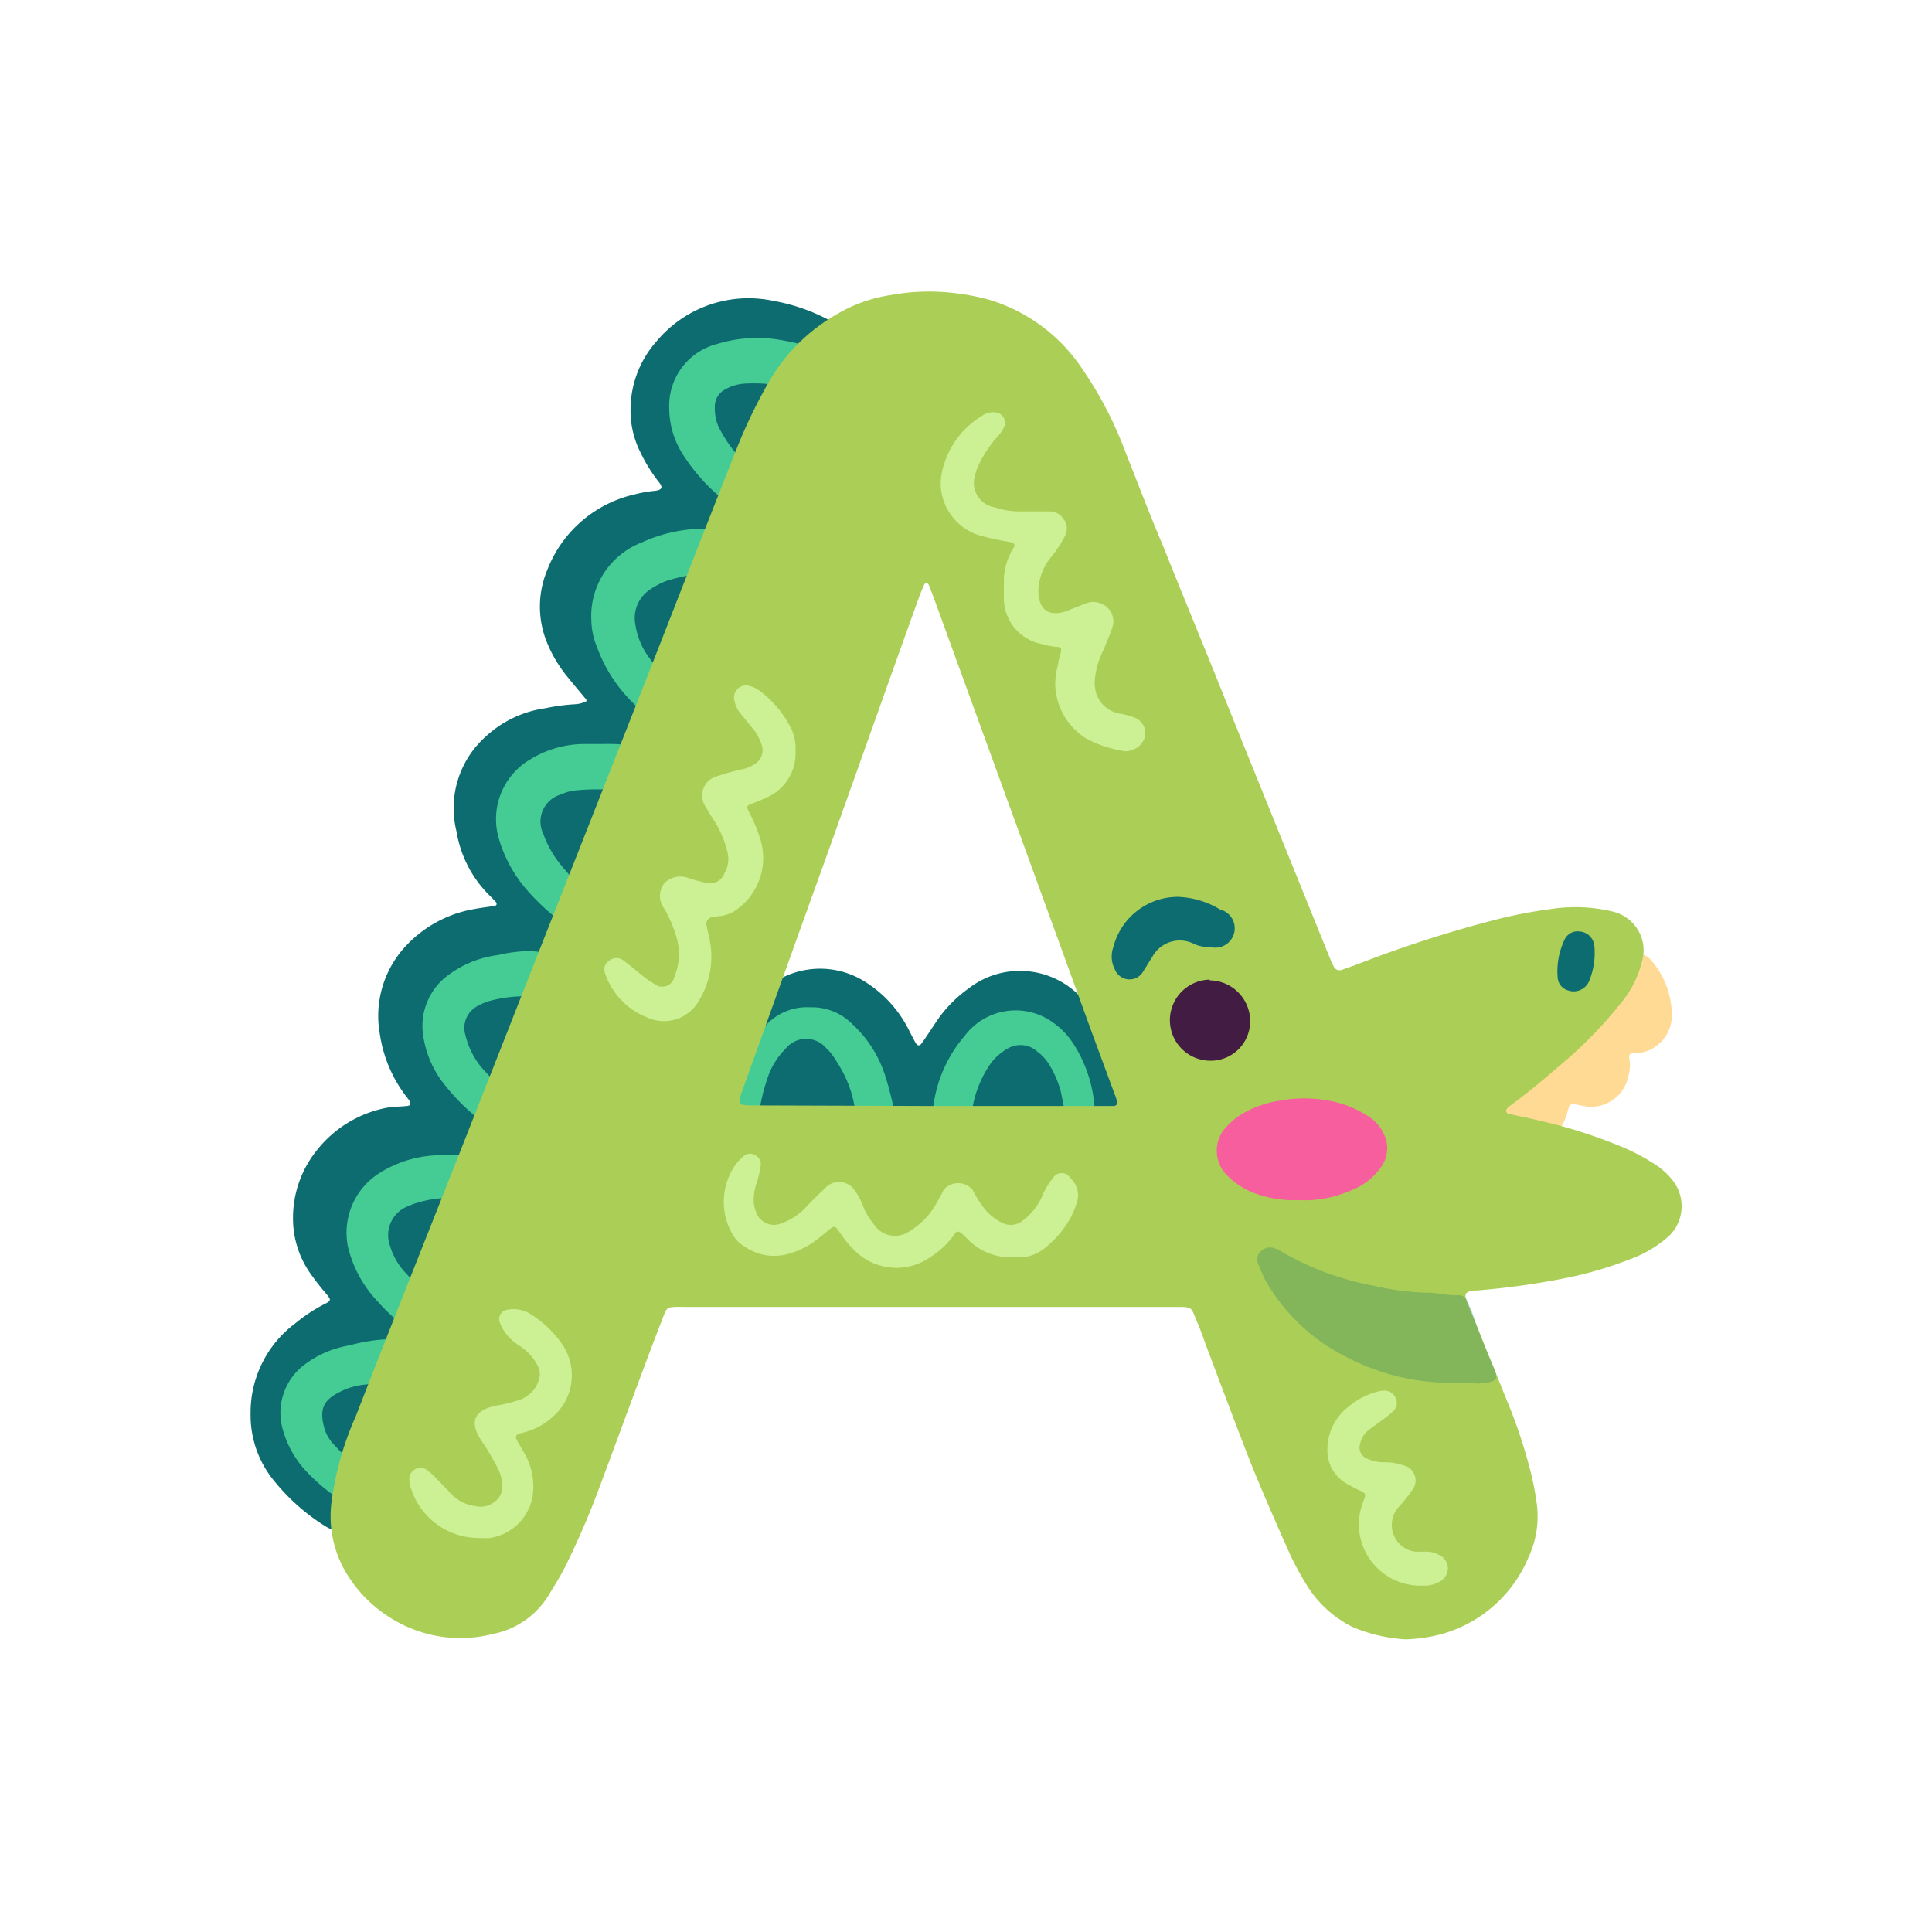 <svg xmlns="http://www.w3.org/2000/svg" viewBox="0 0 102 102"><defs><style>.cls-1{isolation:isolate;}.cls-2,.cls-6{fill:#0d6c6f;}.cls-3{fill:#45cc95;}.cls-4{fill:#ffda95;}.cls-5{fill:#abcf56;}.cls-6{opacity:0.25;mix-blend-mode:multiply;}.cls-7{fill:#421c43;}.cls-8{fill:#f75e9d;}.cls-9{fill:#ccf094;}</style></defs><g class="cls-1"><g id="OBJECTS"><path class="cls-2" d="M13.23,74.63a5.88,5.88,0,0,1,2.38-4.78,8.44,8.44,0,0,1,1.52-1c.37-.18.36-.23.07-.57s-.5-.61-.73-.93a5.05,5.05,0,0,1-1-3,5.69,5.69,0,0,1,1.33-3.71,6.17,6.17,0,0,1,3.59-2.15c.36-.07.73-.06,1.09-.1.17,0,.23-.13.14-.27s-.16-.21-.23-.31a7.1,7.1,0,0,1-1.33-3.18,5.41,5.41,0,0,1,1.36-4.68A6.41,6.41,0,0,1,25,48c.36-.07.73-.11,1.09-.17.13,0,.17-.12.08-.22l-.27-.28a6.14,6.14,0,0,1-1.8-3.44,5.06,5.06,0,0,1,1.54-5,5.8,5.8,0,0,1,3.16-1.5,10.26,10.26,0,0,1,1.56-.21,1.42,1.42,0,0,0,.53-.13c.1,0,.09-.12,0-.19-.33-.4-.67-.8-1-1.21a7.06,7.06,0,0,1-1-1.7,5,5,0,0,1,0-3.85,6.48,6.48,0,0,1,4.62-4,6.72,6.72,0,0,1,1.09-.19c.37-.05.4-.2.19-.45a8.58,8.58,0,0,1-1-1.62,4.89,4.89,0,0,1-.5-2.29A5.43,5.43,0,0,1,34.68,18a6.32,6.32,0,0,1,6.18-2.11,9.82,9.82,0,0,1,2.89,1,4.73,4.73,0,0,1,.66.44A1.41,1.41,0,0,1,45,19c-.15.51-.31,1-.5,1.5q-1.47,3.62-3,7.23c-1,2.31-1.9,4.62-2.87,6.92-1,2.47-2.08,4.94-3.11,7.41-.85,2-1.68,4-2.52,6s-1.57,3.73-2.36,5.6c-.68,1.62-1.35,3.25-2,4.87-.8,1.92-1.6,3.83-2.41,5.75s-1.67,4-2.52,6S22,74.22,21.22,76.16l-1.47,3.49c0,.09-.07.19-.12.29a1.5,1.5,0,0,1-1.81.9,2.18,2.18,0,0,1-.72-.31,10.83,10.83,0,0,1-2.58-2.29A5.45,5.45,0,0,1,13.23,74.63Z"/><path class="cls-3" d="M20.52,70.7a9.13,9.13,0,0,1,1.8.16.56.56,0,0,0,.21,0,1.29,1.29,0,0,0-.17-.16,9.86,9.86,0,0,1-2.43-2,6.31,6.31,0,0,1-1.56-2.88A3.72,3.72,0,0,1,19.93,62a6.12,6.12,0,0,1,3-1,10.28,10.28,0,0,1,4,.44c.37.11.42.21.27.57s-.36.88-.56,1.3-.22.33-.56.27-.88-.14-1.32-.23a5.58,5.58,0,0,0-2.72.15,2.32,2.32,0,0,0-.44.16,1.64,1.64,0,0,0-1,2.14,3.51,3.51,0,0,0,.88,1.47,8.55,8.55,0,0,0,1.9,1.65,4.6,4.6,0,0,1,.45.32.36.36,0,0,1,.11.43c-.1.29-.22.59-.34.88l-.93,2.17c-.14.35-.26.44-.65.38a12.65,12.65,0,0,0-2.75,0,3.66,3.66,0,0,0-1.43.44c-.77.41-1,.88-.7,1.92a2.16,2.16,0,0,0,.54.86,10,10,0,0,0,1.84,1.6c.8.49.76.38.41,1.3l-.09.21c-.26.59-.34.63-.86.34a10,10,0,0,1-2.78-2.06,5.3,5.3,0,0,1-1.29-2.31,3.18,3.18,0,0,1,1.19-3.37,5.38,5.38,0,0,1,2.35-1A9.28,9.28,0,0,1,20.52,70.7Z"/><path class="cls-3" d="M31.81,39.28a10.37,10.37,0,0,1,3.82.62L36,40a.27.27,0,0,1,.19.37,12.22,12.22,0,0,1-.69,1.67.38.38,0,0,1-.53.21,15.66,15.66,0,0,0-1.91-.47,11.36,11.36,0,0,0-2.67-.05,2.27,2.27,0,0,0-.76.21,1.49,1.49,0,0,0-.94,2.1,5.47,5.47,0,0,0,.74,1.39,11,11,0,0,0,2.62,2.48c.9.64.78.45.41,1.43-.3.8-.39.81-1.14.41A12.24,12.24,0,0,1,27.83,47a7.2,7.2,0,0,1-1.48-2.68A3.65,3.65,0,0,1,28,40.09a5.48,5.48,0,0,1,2.85-.81Z"/><path class="cls-3" d="M31.22,32.74a4.16,4.16,0,0,1,2.66-4.1,8,8,0,0,1,3.28-.73,14.6,14.6,0,0,1,3.67.34c.3.07.36.17.26.45-.19.51-.41,1-.63,1.53a.39.39,0,0,1-.5.26c-.67-.21-1.37,0-2-.25a.81.81,0,0,0-.31,0,9.41,9.41,0,0,0-2.47.43,4.19,4.19,0,0,0-.84.44,1.8,1.8,0,0,0-.8,1.84,3.94,3.94,0,0,0,.57,1.54,9.79,9.79,0,0,0,2.33,2.43l.25.19c.73.56.73.56.36,1.43s-.47,1-1.33.41a12,12,0,0,1-2.27-1.81,7.92,7.92,0,0,1-1.94-3A3.83,3.83,0,0,1,31.22,32.74Z"/><path class="cls-3" d="M35.33,21.52a3.37,3.37,0,0,1,2.57-3.37,7.15,7.15,0,0,1,3.19-.22,14.26,14.26,0,0,1,3.1.87l.36.17c.24.14.31.26.24.52a10.14,10.14,0,0,1-.6,1.62.27.27,0,0,1-.39.15c-.22-.09-.43-.2-.65-.3a8.09,8.09,0,0,0-3.76-.71,2.34,2.34,0,0,0-1.12.32,1,1,0,0,0-.53.9,2.43,2.43,0,0,0,.2,1.07,7,7,0,0,0,2.18,2.56c.49.39,1,.73,1.54,1.1.31.23.33.3.2.67a7,7,0,0,1-.34.79c-.17.32-.28.35-.65.23a6.42,6.42,0,0,1-1.57-.73A10,10,0,0,1,36,23.91,4.59,4.59,0,0,1,35.33,21.52Z"/><path class="cls-3" d="M27.81,50.2a17.29,17.29,0,0,1,3.58.6c.31.11.37.27.17.53a8.33,8.33,0,0,0-.92,1.36.48.48,0,0,1-.54.24c-.39-.07-.77-.16-1.16-.22a7.08,7.08,0,0,0-3,.11,3,3,0,0,0-.72.29,1.3,1.3,0,0,0-.65,1.53,4.22,4.22,0,0,0,1.11,2,10.77,10.77,0,0,0,2.1,1.78,5.15,5.15,0,0,1,.45.32.3.3,0,0,1,.13.34c-.16.42-.32.83-.51,1.23-.09.2-.24.23-.47.12a10.66,10.66,0,0,1-2-1.27,10.86,10.86,0,0,1-1.84-1.81,5.37,5.37,0,0,1-1.22-2.85,3.32,3.32,0,0,1,1.32-3,5.55,5.55,0,0,1,2.67-1.08C26.82,50.29,27.29,50.25,27.81,50.2Z"/><path class="cls-2" d="M37.69,59.17a11.09,11.09,0,0,1,1.84-5.94,4.44,4.44,0,0,1,6.29-1.3A6.33,6.33,0,0,1,48,54.41c.11.21.21.42.33.63s.24.19.36,0c.32-.45.61-.92.93-1.37a6.84,6.84,0,0,1,1.51-1.48,4.42,4.42,0,0,1,6.3.9,8.59,8.59,0,0,1,1.18,1.95,23.06,23.06,0,0,1,1.27,3.64,4,4,0,0,0,.22.67,2.32,2.32,0,0,1,.07,1.17.91.91,0,0,1-.86.78,1,1,0,0,1-.54,0A2.58,2.58,0,0,0,57,61.21c-.31,0-.62.08-.93.09-1.18.06-2.36.16-3.54.21-.75,0-1.52.05-2.27.14-.94.12-1.89.07-2.83.16-2.18.22-4.35.1-6.53.14a3,3,0,0,1-1.74-.42.8.8,0,0,0-.51-.13.81.81,0,0,1-.85-.66A5.55,5.55,0,0,1,37.69,59.17Z"/><path class="cls-3" d="M49.22,59.16a7.08,7.08,0,0,1,1.71-4.47,3.36,3.36,0,0,1,4.4-.88,4.12,4.12,0,0,1,1.35,1.31,7.12,7.12,0,0,1,1.1,3.25,3.19,3.19,0,0,1-.16,1.4.56.56,0,0,1-.51.43.61.61,0,0,1-.64-.36,2.42,2.42,0,0,1-.13-.53c-.12-.57-.22-1.14-.34-1.7a5.2,5.2,0,0,0-.55-1.31,2.47,2.47,0,0,0-.67-.77,1.33,1.33,0,0,0-1.6-.16,2.86,2.86,0,0,0-.88.78,5.82,5.82,0,0,0-1,2.64c-.07.41-.11.83-.15,1.25a1,1,0,0,1-.84.91,1,1,0,0,1-1-.68A3.87,3.87,0,0,1,49.22,59.16Z"/><path class="cls-3" d="M42.75,53.18a3,3,0,0,1,2.24.88,6.31,6.31,0,0,1,1.73,2.69,15.76,15.76,0,0,1,.44,1.67,1.62,1.62,0,0,1,0,.62.9.9,0,0,1-.83.82,1,1,0,0,1-1-.67c-.1-.3-.17-.61-.24-.91a6,6,0,0,0-.68-1.84c-.14-.25-.3-.5-.46-.73a1.73,1.73,0,0,0-.31-.35,1.39,1.39,0,0,0-2.16,0,3.92,3.92,0,0,0-.95,1.53A10.69,10.69,0,0,0,40,59.34a3.32,3.32,0,0,1-.09.55.63.63,0,0,1-1.25,0,1.61,1.61,0,0,1-.11-.61,7.64,7.64,0,0,1,1.76-5A2.92,2.92,0,0,1,42.75,53.18Z"/><path class="cls-4" d="M83.78,58.42l-.49-.09c-.4-.07-.41-.07-.53.35a2.49,2.49,0,0,1-.67,1.22,1.8,1.8,0,0,1-1.78.36,2.17,2.17,0,0,1-1.53-1.37,1.66,1.66,0,0,1-.1-.54.56.56,0,0,1,.39-.62,1.58,1.58,0,0,0,.86-.64A3.15,3.15,0,0,0,80.67,56a.65.65,0,0,1,.44-.43,2.19,2.19,0,0,0,.68-.53c1-1,1.94-2.07,2.84-3.16.19-.22.36-.46.53-.69s.17-.27.27-.39a1.11,1.11,0,0,1,1.83,0,4.42,4.42,0,0,1,1,2.68,2,2,0,0,1-1.87,2.13h-.08c-.29,0-.33.06-.28.33a1.92,1.92,0,0,1-.06.86A2,2,0,0,1,83.78,58.42Z"/><path class="cls-5" d="M74.21,86.55a8.4,8.4,0,0,1-2.79-.65A5.91,5.91,0,0,1,69,83.7a15.26,15.26,0,0,1-.87-1.59c-.73-1.63-1.45-3.27-2.12-4.93-.78-2-1.5-3.93-2.24-5.89-.19-.49-.35-1-.56-1.48C62.86,69,63,69,62.09,69H36.28c-1.29,0-1-.08-1.45,1-1.09,2.84-2.13,5.71-3.2,8.57a42.8,42.8,0,0,1-1.75,4.06c-.28.56-.61,1.1-.94,1.63a4.43,4.43,0,0,1-2.9,2,6.9,6.9,0,0,1-5-.6,7.1,7.1,0,0,1-2.85-2.77,5.85,5.85,0,0,1-.7-3.49,16.37,16.37,0,0,1,1.29-4.62c1.8-4.63,3.64-9.24,5.47-13.87q2.05-5.2,4.1-10.42,3.09-7.82,6.16-15.63c1.45-3.7,2.89-7.4,4.35-11.09a27.21,27.21,0,0,1,1.78-3.69,9.64,9.64,0,0,1,3.56-3.5,7.8,7.8,0,0,1,2.82-1,11,11,0,0,1,2.43-.18,12.42,12.42,0,0,1,2.72.41,9,9,0,0,1,4.93,3.61,20,20,0,0,1,2.27,4.32c.66,1.66,1.29,3.33,2,5,.88,2.2,1.78,4.39,2.67,6.58.8,2,1.59,3.95,2.39,5.93q1.91,4.71,3.82,9.43a3.78,3.78,0,0,0,.17.35.33.33,0,0,0,.4.18l.82-.29a64.17,64.17,0,0,1,7.5-2.41A24.35,24.35,0,0,1,81.83,48a8.47,8.47,0,0,1,3.29.12,2.13,2.13,0,0,1,1.56,1.43,2.07,2.07,0,0,1,.07.93A5.42,5.42,0,0,1,85.54,53a22.16,22.16,0,0,1-3.14,3.21c-.87.76-1.76,1.5-2.69,2.18a.91.91,0,0,0-.17.17.16.16,0,0,0,.1.24c.51.12,1,.21,1.54.34a27,27,0,0,1,4.21,1.31,10.93,10.93,0,0,1,2.09,1.09,3.72,3.72,0,0,1,.86.82,2.19,2.19,0,0,1-.2,2.87,6.25,6.25,0,0,1-2.08,1.25,20.16,20.16,0,0,1-3.42,1,40.66,40.66,0,0,1-4.67.65h-.16c-.47.08-.52.17-.35.62L79.58,74a26.53,26.53,0,0,1,1.2,3.59,14.73,14.73,0,0,1,.36,1.85,5.07,5.07,0,0,1-.44,2.77A7,7,0,0,1,76,86.3,8.21,8.21,0,0,1,74.21,86.55ZM49,58.39H58.1c.24,0,.47,0,.71,0a.18.18,0,0,0,.17-.22,2.29,2.29,0,0,0-.12-.37l-1.23-3.33L53.36,42.73l-4-11c-.11-.3-.22-.59-.34-.88a.18.18,0,0,0-.13-.08.24.24,0,0,0-.1.1c-.09.22-.19.43-.27.66q-1.64,4.56-3.26,9.13c-.84,2.35-1.68,4.71-2.53,7.06l-3.49,9.72c-.33.91-.32.92.62.92Z"/><path class="cls-6" d="M77,73A11.9,11.9,0,0,1,71,71.6a10.07,10.07,0,0,1-4.19-4,8.3,8.3,0,0,1-.38-.86.57.57,0,0,1,.18-.71.66.66,0,0,1,.73-.11,1.45,1.45,0,0,1,.35.18,15.4,15.4,0,0,0,4.93,1.8,13.34,13.34,0,0,0,2.81.35c.52,0,1,.16,1.56.13a.48.48,0,0,1,.49.34c.08.19.18.38.25.57A28.84,28.84,0,0,0,78.78,72a3.59,3.59,0,0,1,.2.51c.07.23,0,.34-.22.43a2.92,2.92,0,0,1-.93.1C77.51,73,77.2,73,77,73Z"/><path class="cls-2" d="M62.19,47.35a4.61,4.61,0,0,1,2.23.67A1,1,0,0,1,63.91,50a2,2,0,0,1-.84-.15,1.65,1.65,0,0,0-2.24.68c-.16.24-.3.49-.46.73a.83.83,0,0,1-1.51-.08A1.46,1.46,0,0,1,58.78,50,3.52,3.52,0,0,1,62.19,47.35Z"/><path class="cls-2" d="M84.19,50.17a3.92,3.92,0,0,1-.27,1.57.89.89,0,0,1-1.16.54.75.75,0,0,1-.52-.64,3.88,3.88,0,0,1,.38-2.07.76.76,0,0,1,.8-.39.83.83,0,0,1,.73.63A1.82,1.82,0,0,1,84.19,50.17Z"/><path class="cls-7" d="M63.87,51.76A2.15,2.15,0,0,1,66,53.83,2.08,2.08,0,0,1,63.94,56a2.14,2.14,0,1,1-.07-4.28Z"/><path class="cls-8" d="M68.54,63.36A5.88,5.88,0,0,1,66,62.9a4.08,4.08,0,0,1-1.27-.9,1.83,1.83,0,0,1-.15-2.31,3.72,3.72,0,0,1,1.21-1,5.47,5.47,0,0,1,1.71-.57,7.14,7.14,0,0,1,3.12.09,5.6,5.6,0,0,1,1.58.7,2.17,2.17,0,0,1,.88,1,1.68,1.68,0,0,1-.13,1.65,3.38,3.38,0,0,1-1.71,1.32A6,6,0,0,1,68.54,63.36Z"/><path class="cls-9" d="M59.38,39.66a6.4,6.4,0,0,1-2-.65,3.47,3.47,0,0,1-1.67-2.88,4.09,4.09,0,0,1,.16-1.08c0-.21.1-.41.14-.62s0-.28-.25-.28A4.06,4.06,0,0,1,55,34,2.46,2.46,0,0,1,53,31.65q0-.55,0-1.11a3.37,3.37,0,0,1,.52-1.63c.09-.15,0-.25-.13-.28a14.16,14.16,0,0,1-1.69-.37,2.89,2.89,0,0,1-1.81-1.64,2.8,2.8,0,0,1-.14-1.78,4.6,4.6,0,0,1,2.13-2.91,1,1,0,0,1,.67-.16.55.55,0,0,1,.47.75,1.7,1.7,0,0,1-.35.52,6.54,6.54,0,0,0-1,1.5,2.47,2.47,0,0,0-.18.52,1.31,1.31,0,0,0,1.05,1.73A4,4,0,0,0,53.8,27c.53,0,1.06,0,1.58,0a.87.87,0,0,1,.79.43.82.82,0,0,1,.07.83,6.14,6.14,0,0,1-.77,1.18,2.94,2.94,0,0,0-.65,1.74c0,1,.55,1.41,1.48,1.08.32-.12.63-.25,1-.39a1,1,0,0,1,.84,0,1,1,0,0,1,.57,1.3c-.12.37-.29.73-.43,1.1A4.43,4.43,0,0,0,57.79,36a2.16,2.16,0,0,0,.09.62,1.59,1.59,0,0,0,1.27,1.06,4.27,4.27,0,0,1,.68.18.9.9,0,0,1,.63,1A1.08,1.08,0,0,1,59.38,39.66Z"/><path class="cls-9" d="M42,39.67A2.54,2.54,0,0,1,40.69,42a8.28,8.28,0,0,1-1,.43c-.26.1-.29.15-.16.41a8.26,8.26,0,0,1,.65,1.6A3.34,3.34,0,0,1,39,47.94a1.92,1.92,0,0,1-1,.43,2.6,2.6,0,0,0-.39.05.36.36,0,0,0-.3.47c.06.31.14.61.19.92a4.43,4.43,0,0,1-.59,3,2.11,2.11,0,0,1-2.73.91A3.8,3.8,0,0,1,32,51.54c-.17-.39-.1-.65.18-.83a.6.6,0,0,1,.74,0c.31.23.61.49.92.74a6,6,0,0,0,.71.5.66.66,0,0,0,1.06-.4,3.12,3.12,0,0,0,.1-2.09A7,7,0,0,0,35.09,48a1.1,1.1,0,0,1,0-1.39,1.21,1.21,0,0,1,1.32-.23,8.67,8.67,0,0,0,.84.22.81.81,0,0,0,1-.5,1.5,1.5,0,0,0,.15-1.14,5.59,5.59,0,0,0-.59-1.46c-.18-.29-.37-.57-.53-.87a1.05,1.05,0,0,1,.59-1.65,11.77,11.77,0,0,1,1.29-.36,1.78,1.78,0,0,0,.65-.26.86.86,0,0,0,.38-1.1,2.78,2.78,0,0,0-.51-.88c-.21-.24-.4-.49-.6-.73a1.45,1.45,0,0,1-.3-.64.64.64,0,0,1,.85-.78,1.52,1.52,0,0,1,.49.25,5.65,5.65,0,0,1,1.66,2A2.55,2.55,0,0,1,42,39.67Z"/><path class="cls-9" d="M53.53,66.37a3.11,3.11,0,0,1-2.41-.92l-.29-.28c-.23-.2-.32-.21-.49.06a4.34,4.34,0,0,1-1.14,1.08A3.12,3.12,0,0,1,45.1,66a5.82,5.82,0,0,1-.71-.85c-.32-.49-.33-.48-.76-.11-.24.2-.49.4-.74.58a4.44,4.44,0,0,1-1.21.56,2.73,2.73,0,0,1-2.4-.39,1.64,1.64,0,0,1-.56-.55,3.41,3.41,0,0,1,.14-3.79,2.79,2.79,0,0,1,.38-.39.5.5,0,0,1,.59-.09.54.54,0,0,1,.33.58,6.34,6.34,0,0,1-.19.84,2.89,2.89,0,0,0-.18.92,1.8,1.8,0,0,0,.13.69,1,1,0,0,0,1.35.58,3.3,3.3,0,0,0,1.19-.75c.34-.37.7-.72,1.06-1.06a1,1,0,0,1,1.64.13,3.13,3.13,0,0,1,.4.77,3.44,3.44,0,0,0,.56.94,1.33,1.33,0,0,0,1.93.37,3.89,3.89,0,0,0,1.43-1.53c.12-.21.24-.42.34-.63a1,1,0,0,1,1.53,0,5.14,5.14,0,0,0,.45.75A2.76,2.76,0,0,0,53,64.6a1,1,0,0,0,1-.16A3.22,3.22,0,0,0,55,63.2a3.61,3.61,0,0,1,.59-1,.53.53,0,0,1,.92,0,1.21,1.21,0,0,1,.34,1.29,4.62,4.62,0,0,1-.29.73,5.33,5.33,0,0,1-1.29,1.58A2.19,2.19,0,0,1,53.53,66.37Z"/><path class="cls-9" d="M25.3,81.2a3.77,3.77,0,0,1-3.59-2.58,1.66,1.66,0,0,1-.1-.54.59.59,0,0,1,.92-.48,3.87,3.87,0,0,1,.52.47c.28.28.55.57.82.85a2.13,2.13,0,0,0,1.26.6,1.14,1.14,0,0,0,.91-.18,1,1,0,0,0,.48-.93,2.16,2.16,0,0,0-.21-.83,12.52,12.52,0,0,0-.88-1.5c-.68-1-.41-1.65.82-1.88a7.53,7.53,0,0,0,1.22-.31,1.57,1.57,0,0,0,1-1.13.85.85,0,0,0-.06-.61,2.69,2.69,0,0,0-1-1.11,2.65,2.65,0,0,1-.87-.89,1.89,1.89,0,0,1-.16-.36.49.49,0,0,1,.4-.64,1.68,1.68,0,0,1,1.22.22A5.67,5.67,0,0,1,29.7,71a2.89,2.89,0,0,1-.45,3.74,3.55,3.55,0,0,1-1.57.88c-.5.12-.56.17-.24.68.1.16.18.32.28.48a3.55,3.55,0,0,1,.4,2.21,2.7,2.7,0,0,1-2.34,2.22Z"/><path class="cls-9" d="M75.13,83.71A3.24,3.24,0,0,1,72,79.21c.12-.35.12-.35-.23-.53a7.49,7.49,0,0,1-.69-.36,2,2,0,0,1-1-1.7,2.86,2.86,0,0,1,1.15-2.38,3.79,3.79,0,0,1,1.46-.76,1.32,1.32,0,0,1,.39-.06.62.62,0,0,1,.61.41.58.58,0,0,1-.12.66,4.63,4.63,0,0,1-.48.4c-.28.21-.56.4-.83.61a1.22,1.22,0,0,0-.45.72.62.62,0,0,0,.35.78,2.09,2.09,0,0,0,.92.2,2.85,2.85,0,0,1,1,.16.82.82,0,0,1,.48,1.31,8.05,8.05,0,0,1-.74.92,1.42,1.42,0,0,0,.89,2.33c.21,0,.42,0,.63,0a1.29,1.29,0,0,1,.61.16.79.79,0,0,1,.49.74.82.82,0,0,1-.53.73A1.45,1.45,0,0,1,75.13,83.71Z"/></g></g></svg>